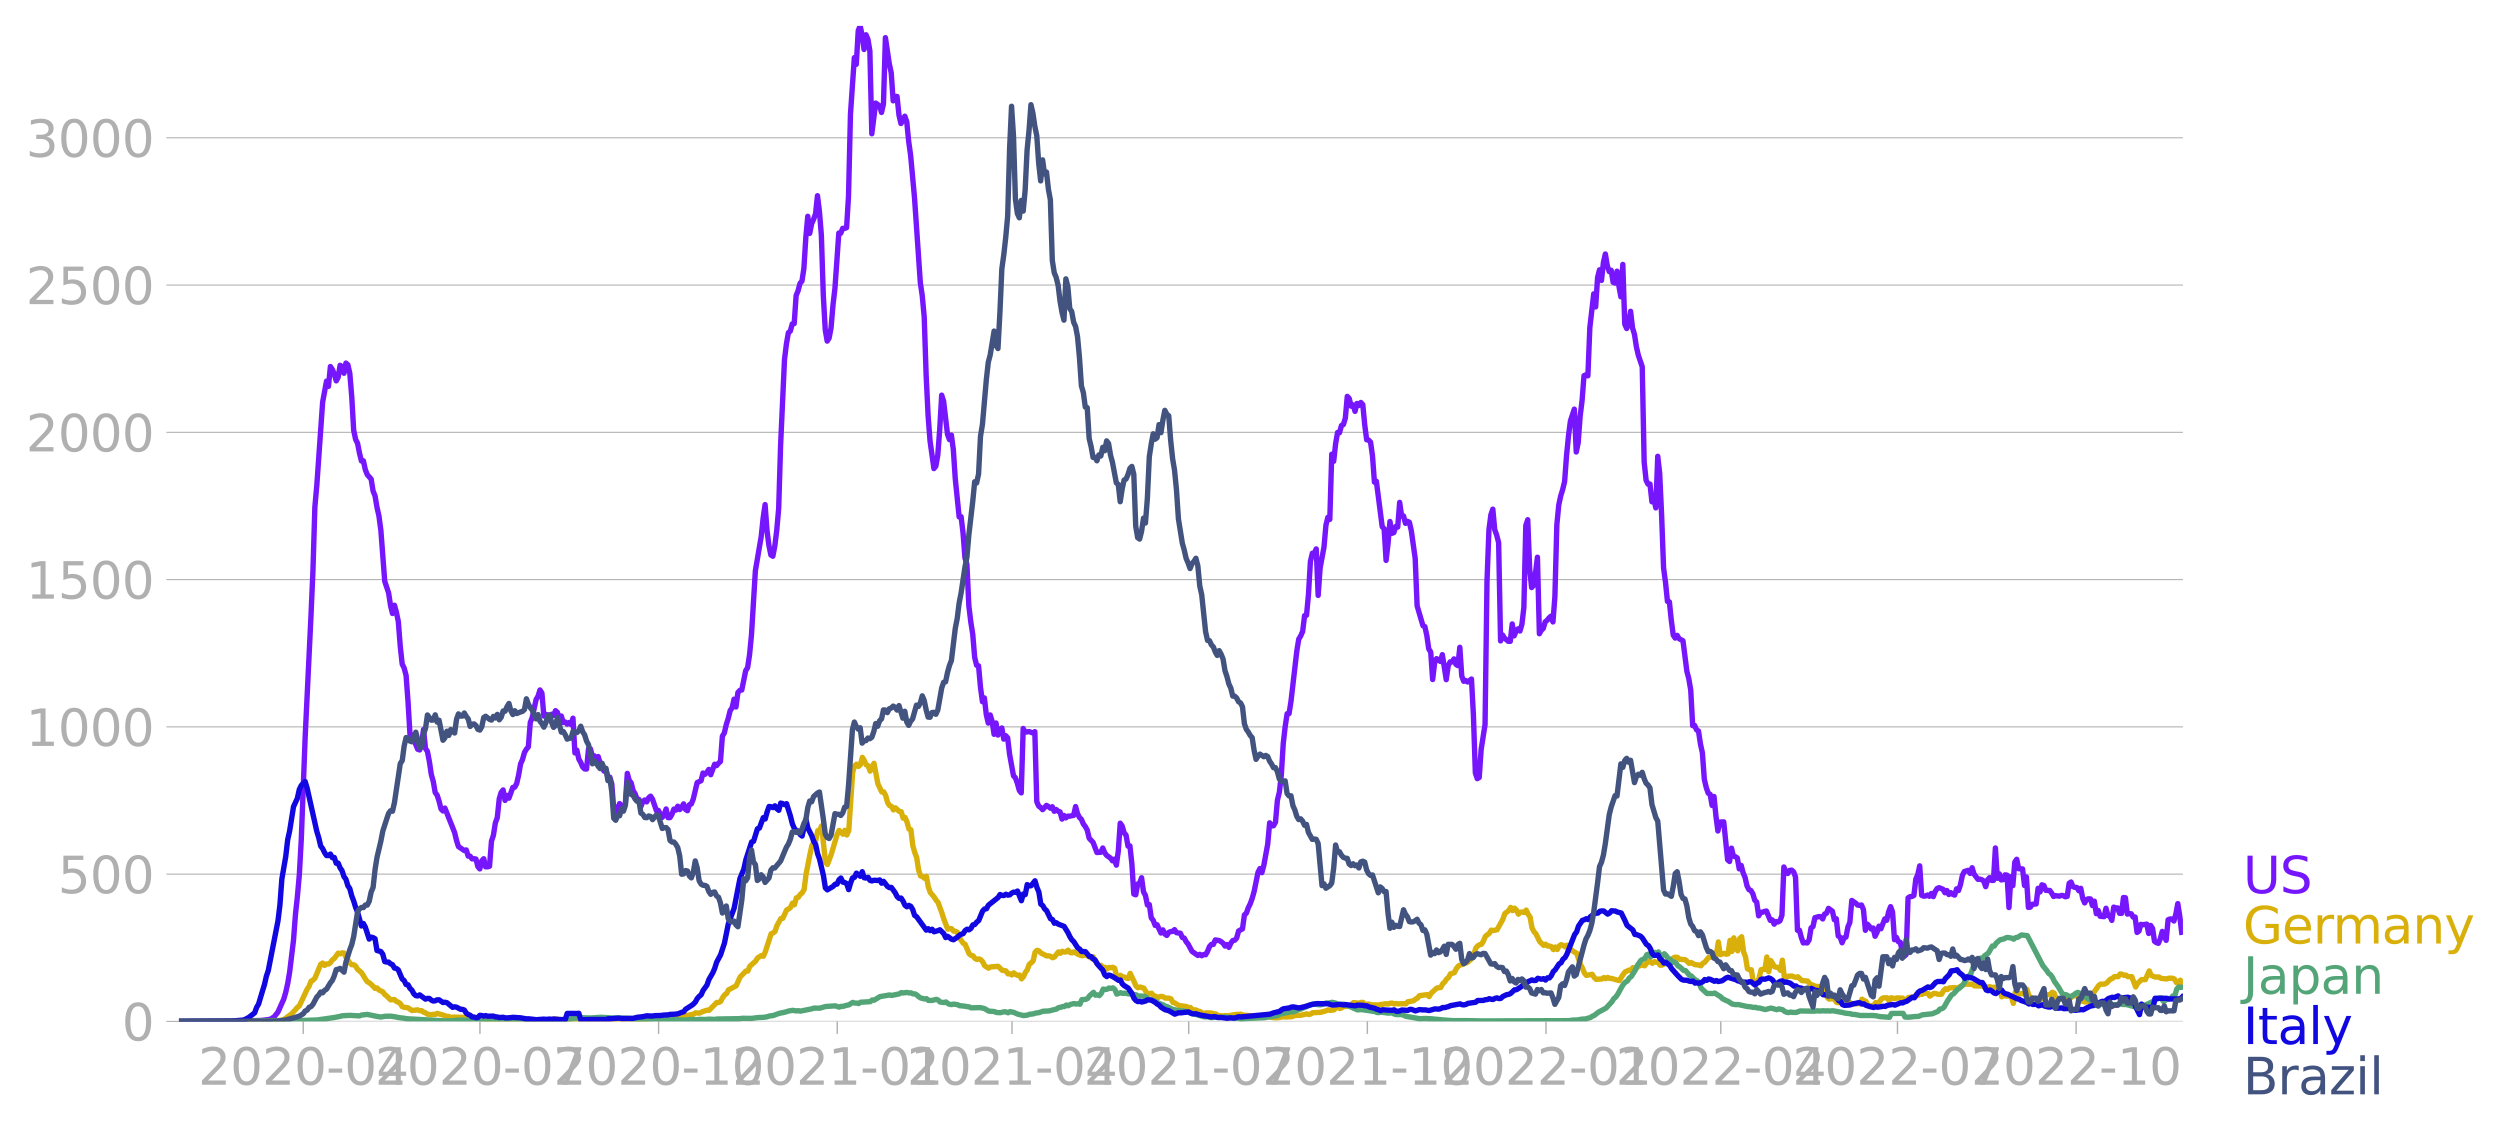 <svg xmlns="http://www.w3.org/2000/svg" xmlns:xlink="http://www.w3.org/1999/xlink" width="928.157" height="419.77" viewBox="0 0 696.117 314.827"><defs><style>*{stroke-linejoin:round;stroke-linecap:butt}</style></defs><g id="figure_1"><path id="patch_1" d="M0 314.827h696.117V0H0v314.827z" style="fill:none"/><g id="axes_1"><path id="patch_2" d="M49.83 284.4h558V7.2h-558v277.2z" style="fill:none"/><g id="matplotlib.axis_1"><g id="xtick_1"><g id="line2d_1"><defs><path id="m3845b9164f" d="M0 0v3.5" style="stroke:#b0b0b0;stroke-width:.4"/></defs><use xlink:href="#m3845b9164f" x="84.435" y="284.4" style="fill:#b0b0b0;stroke:#b0b0b0;stroke-width:.4"/></g><g id="text_1" style="fill:#b0b0b0" transform="matrix(.14 0 0 -.14 55.187 302.038)"><defs><path id="DejaVuSans-32" d="M1228 531h2203V0H469v531q359 372 979 998 621 627 780 809 303 340 423 576 121 236 121 464 0 372-261 606-261 235-680 235-297 0-627-103-329-103-704-313v638q381 153 712 231 332 78 607 78 725 0 1156-363 431-362 431-968 0-288-108-546-107-257-392-607-78-91-497-524-418-433-1181-1211z" transform="scale(.016)"/><path id="DejaVuSans-30" d="M2034 4250q-487 0-733-480-245-479-245-1442 0-959 245-1439 246-480 733-480 491 0 736 480 246 480 246 1439 0 963-246 1442-245 480-736 480zm0 500q785 0 1199-621 414-620 414-1801 0-1178-414-1799Q2819-91 2034-91q-784 0-1198 620-414 621-414 1799 0 1181 414 1801 414 621 1198 621z" transform="scale(.016)"/><path id="DejaVuSans-2d" d="M313 2009h1684v-512H313v512z" transform="scale(.016)"/><path id="DejaVuSans-34" d="M2419 4116 825 1625h1594v2491zm-166 550h794V1625h666v-525h-666V0h-628v1100H313v609l1940 2957z" transform="scale(.016)"/></defs><use xlink:href="#DejaVuSans-32"/><use xlink:href="#DejaVuSans-30" x="63.623"/><use xlink:href="#DejaVuSans-32" x="127.246"/><use xlink:href="#DejaVuSans-30" x="190.869"/><use xlink:href="#DejaVuSans-2d" x="254.492"/><use xlink:href="#DejaVuSans-30" x="290.576"/><use xlink:href="#DejaVuSans-34" x="354.199"/></g></g><g id="xtick_2"><use xlink:href="#m3845b9164f" id="line2d_2" x="133.638" y="284.4" style="fill:#b0b0b0;stroke:#b0b0b0;stroke-width:.4"/><g id="text_2" style="fill:#b0b0b0" transform="matrix(.14 0 0 -.14 104.39 302.038)"><defs><path id="DejaVuSans-37" d="M525 4666h3000v-269L1831 0h-659l1594 4134H525v532z" transform="scale(.016)"/></defs><use xlink:href="#DejaVuSans-32"/><use xlink:href="#DejaVuSans-30" x="63.623"/><use xlink:href="#DejaVuSans-32" x="127.246"/><use xlink:href="#DejaVuSans-30" x="190.869"/><use xlink:href="#DejaVuSans-2d" x="254.492"/><use xlink:href="#DejaVuSans-30" x="290.576"/><use xlink:href="#DejaVuSans-37" x="354.199"/></g></g><g id="xtick_3"><use xlink:href="#m3845b9164f" id="line2d_3" x="183.382" y="284.4" style="fill:#b0b0b0;stroke:#b0b0b0;stroke-width:.4"/><g id="text_3" style="fill:#b0b0b0" transform="matrix(.14 0 0 -.14 154.134 302.038)"><defs><path id="DejaVuSans-31" d="M794 531h1031v3560L703 3866v575l1116 225h631V531h1031V0H794v531z" transform="scale(.016)"/></defs><use xlink:href="#DejaVuSans-32"/><use xlink:href="#DejaVuSans-30" x="63.623"/><use xlink:href="#DejaVuSans-32" x="127.246"/><use xlink:href="#DejaVuSans-30" x="190.869"/><use xlink:href="#DejaVuSans-2d" x="254.492"/><use xlink:href="#DejaVuSans-31" x="290.576"/><use xlink:href="#DejaVuSans-30" x="354.199"/></g></g><g id="xtick_4"><use xlink:href="#m3845b9164f" id="line2d_4" x="233.127" y="284.4" style="fill:#b0b0b0;stroke:#b0b0b0;stroke-width:.4"/><g id="text_4" style="fill:#b0b0b0" transform="matrix(.14 0 0 -.14 203.879 302.038)"><use xlink:href="#DejaVuSans-32"/><use xlink:href="#DejaVuSans-30" x="63.623"/><use xlink:href="#DejaVuSans-32" x="127.246"/><use xlink:href="#DejaVuSans-31" x="190.869"/><use xlink:href="#DejaVuSans-2d" x="254.492"/><use xlink:href="#DejaVuSans-30" x="290.576"/><use xlink:href="#DejaVuSans-31" x="354.199"/></g></g><g id="xtick_5"><use xlink:href="#m3845b9164f" id="line2d_5" x="281.789" y="284.4" style="fill:#b0b0b0;stroke:#b0b0b0;stroke-width:.4"/><g id="text_5" style="fill:#b0b0b0" transform="matrix(.14 0 0 -.14 252.541 302.038)"><use xlink:href="#DejaVuSans-32"/><use xlink:href="#DejaVuSans-30" x="63.623"/><use xlink:href="#DejaVuSans-32" x="127.246"/><use xlink:href="#DejaVuSans-31" x="190.869"/><use xlink:href="#DejaVuSans-2d" x="254.492"/><use xlink:href="#DejaVuSans-30" x="290.576"/><use xlink:href="#DejaVuSans-34" x="354.199"/></g></g><g id="xtick_6"><use xlink:href="#m3845b9164f" id="line2d_6" x="330.993" y="284.4" style="fill:#b0b0b0;stroke:#b0b0b0;stroke-width:.4"/><g id="text_6" style="fill:#b0b0b0" transform="matrix(.14 0 0 -.14 301.745 302.038)"><use xlink:href="#DejaVuSans-32"/><use xlink:href="#DejaVuSans-30" x="63.623"/><use xlink:href="#DejaVuSans-32" x="127.246"/><use xlink:href="#DejaVuSans-31" x="190.869"/><use xlink:href="#DejaVuSans-2d" x="254.492"/><use xlink:href="#DejaVuSans-30" x="290.576"/><use xlink:href="#DejaVuSans-37" x="354.199"/></g></g><g id="xtick_7"><use xlink:href="#m3845b9164f" id="line2d_7" x="380.737" y="284.4" style="fill:#b0b0b0;stroke:#b0b0b0;stroke-width:.4"/><g id="text_7" style="fill:#b0b0b0" transform="matrix(.14 0 0 -.14 351.489 302.038)"><use xlink:href="#DejaVuSans-32"/><use xlink:href="#DejaVuSans-30" x="63.623"/><use xlink:href="#DejaVuSans-32" x="127.246"/><use xlink:href="#DejaVuSans-31" x="190.869"/><use xlink:href="#DejaVuSans-2d" x="254.492"/><use xlink:href="#DejaVuSans-31" x="290.576"/><use xlink:href="#DejaVuSans-30" x="354.199"/></g></g><g id="xtick_8"><use xlink:href="#m3845b9164f" id="line2d_8" x="430.481" y="284.4" style="fill:#b0b0b0;stroke:#b0b0b0;stroke-width:.4"/><g id="text_8" style="fill:#b0b0b0" transform="matrix(.14 0 0 -.14 401.233 302.038)"><use xlink:href="#DejaVuSans-32"/><use xlink:href="#DejaVuSans-30" x="63.623"/><use xlink:href="#DejaVuSans-32" x="127.246"/><use xlink:href="#DejaVuSans-32" x="190.869"/><use xlink:href="#DejaVuSans-2d" x="254.492"/><use xlink:href="#DejaVuSans-30" x="290.576"/><use xlink:href="#DejaVuSans-31" x="354.199"/></g></g><g id="xtick_9"><use xlink:href="#m3845b9164f" id="line2d_9" x="479.144" y="284.4" style="fill:#b0b0b0;stroke:#b0b0b0;stroke-width:.4"/><g id="text_9" style="fill:#b0b0b0" transform="matrix(.14 0 0 -.14 449.896 302.038)"><use xlink:href="#DejaVuSans-32"/><use xlink:href="#DejaVuSans-30" x="63.623"/><use xlink:href="#DejaVuSans-32" x="127.246"/><use xlink:href="#DejaVuSans-32" x="190.869"/><use xlink:href="#DejaVuSans-2d" x="254.492"/><use xlink:href="#DejaVuSans-30" x="290.576"/><use xlink:href="#DejaVuSans-34" x="354.199"/></g></g><g id="xtick_10"><use xlink:href="#m3845b9164f" id="line2d_10" x="528.347" y="284.4" style="fill:#b0b0b0;stroke:#b0b0b0;stroke-width:.4"/><g id="text_10" style="fill:#b0b0b0" transform="matrix(.14 0 0 -.14 499.1 302.038)"><use xlink:href="#DejaVuSans-32"/><use xlink:href="#DejaVuSans-30" x="63.623"/><use xlink:href="#DejaVuSans-32" x="127.246"/><use xlink:href="#DejaVuSans-32" x="190.869"/><use xlink:href="#DejaVuSans-2d" x="254.492"/><use xlink:href="#DejaVuSans-30" x="290.576"/><use xlink:href="#DejaVuSans-37" x="354.199"/></g></g><g id="xtick_11"><use xlink:href="#m3845b9164f" id="line2d_11" x="578.092" y="284.4" style="fill:#b0b0b0;stroke:#b0b0b0;stroke-width:.4"/><g id="text_11" style="fill:#b0b0b0" transform="matrix(.14 0 0 -.14 548.844 302.038)"><use xlink:href="#DejaVuSans-32"/><use xlink:href="#DejaVuSans-30" x="63.623"/><use xlink:href="#DejaVuSans-32" x="127.246"/><use xlink:href="#DejaVuSans-32" x="190.869"/><use xlink:href="#DejaVuSans-2d" x="254.492"/><use xlink:href="#DejaVuSans-31" x="290.576"/><use xlink:href="#DejaVuSans-30" x="354.199"/></g></g></g><g id="matplotlib.axis_2"><g id="ytick_1"><path id="line2d_12" d="M49.83 284.4h558" clip-path="url(#p034d3ad00d)" style="fill:none;stroke:#b0b0b0;stroke-width:.3;stroke-linecap:square"/><g id="line2d_13"><defs><path id="mf534b26b91" d="M0 0h-3.5" style="stroke:#b0b0b0;stroke-width:.3"/></defs><use xlink:href="#mf534b26b91" x="49.83" y="284.4" style="fill:#b0b0b0;stroke:#b0b0b0;stroke-width:.3"/></g><use xlink:href="#DejaVuSans-30" id="text_12" style="fill:#b0b0b0" transform="matrix(.14 0 0 -.14 33.922 289.719)"/></g><g id="ytick_2"><path id="line2d_14" d="M49.83 243.394h558" clip-path="url(#p034d3ad00d)" style="fill:none;stroke:#b0b0b0;stroke-width:.3;stroke-linecap:square"/><use xlink:href="#mf534b26b91" id="line2d_15" x="49.83" y="243.394" style="fill:#b0b0b0;stroke:#b0b0b0;stroke-width:.3"/><g id="text_13" style="fill:#b0b0b0" transform="matrix(.14 0 0 -.14 16.108 248.713)"><defs><path id="DejaVuSans-35" d="M691 4666h2478v-532H1269V2991q137 47 274 70 138 23 276 23 781 0 1237-428 457-428 457-1159 0-753-469-1171Q2575-91 1722-91q-294 0-599 50Q819 9 494 109v635q281-153 581-228t634-75q541 0 856 284 316 284 316 772 0 487-316 771-315 285-856 285-253 0-505-56-251-56-513-175v2344z" transform="scale(.016)"/></defs><use xlink:href="#DejaVuSans-35"/><use xlink:href="#DejaVuSans-30" x="63.623"/><use xlink:href="#DejaVuSans-30" x="127.246"/></g></g><g id="ytick_3"><path id="line2d_16" d="M49.83 202.388h558" clip-path="url(#p034d3ad00d)" style="fill:none;stroke:#b0b0b0;stroke-width:.3;stroke-linecap:square"/><use xlink:href="#mf534b26b91" id="line2d_17" x="49.83" y="202.388" style="fill:#b0b0b0;stroke:#b0b0b0;stroke-width:.3"/><g id="text_14" style="fill:#b0b0b0" transform="matrix(.14 0 0 -.14 7.2 207.707)"><use xlink:href="#DejaVuSans-31"/><use xlink:href="#DejaVuSans-30" x="63.623"/><use xlink:href="#DejaVuSans-30" x="127.246"/><use xlink:href="#DejaVuSans-30" x="190.869"/></g></g><g id="ytick_4"><path id="line2d_18" d="M49.83 161.382h558" clip-path="url(#p034d3ad00d)" style="fill:none;stroke:#b0b0b0;stroke-width:.3;stroke-linecap:square"/><use xlink:href="#mf534b26b91" id="line2d_19" x="49.83" y="161.382" style="fill:#b0b0b0;stroke:#b0b0b0;stroke-width:.3"/><g id="text_15" style="fill:#b0b0b0" transform="matrix(.14 0 0 -.14 7.2 166.701)"><use xlink:href="#DejaVuSans-31"/><use xlink:href="#DejaVuSans-35" x="63.623"/><use xlink:href="#DejaVuSans-30" x="127.246"/><use xlink:href="#DejaVuSans-30" x="190.869"/></g></g><g id="ytick_5"><path id="line2d_20" d="M49.83 120.376h558" clip-path="url(#p034d3ad00d)" style="fill:none;stroke:#b0b0b0;stroke-width:.3;stroke-linecap:square"/><use xlink:href="#mf534b26b91" id="line2d_21" x="49.83" y="120.376" style="fill:#b0b0b0;stroke:#b0b0b0;stroke-width:.3"/><g id="text_16" style="fill:#b0b0b0" transform="matrix(.14 0 0 -.14 7.2 125.695)"><use xlink:href="#DejaVuSans-32"/><use xlink:href="#DejaVuSans-30" x="63.623"/><use xlink:href="#DejaVuSans-30" x="127.246"/><use xlink:href="#DejaVuSans-30" x="190.869"/></g></g><g id="ytick_6"><path id="line2d_22" d="M49.83 79.37h558" clip-path="url(#p034d3ad00d)" style="fill:none;stroke:#b0b0b0;stroke-width:.3;stroke-linecap:square"/><use xlink:href="#mf534b26b91" id="line2d_23" x="49.83" y="79.37" style="fill:#b0b0b0;stroke:#b0b0b0;stroke-width:.3"/><g id="text_17" style="fill:#b0b0b0" transform="matrix(.14 0 0 -.14 7.2 84.69)"><use xlink:href="#DejaVuSans-32"/><use xlink:href="#DejaVuSans-35" x="63.623"/><use xlink:href="#DejaVuSans-30" x="127.246"/><use xlink:href="#DejaVuSans-30" x="190.869"/></g></g><g id="ytick_7"><path id="line2d_24" d="M49.83 38.364h558" clip-path="url(#p034d3ad00d)" style="fill:none;stroke:#b0b0b0;stroke-width:.3;stroke-linecap:square"/><use xlink:href="#mf534b26b91" id="line2d_25" x="49.83" y="38.364" style="fill:#b0b0b0;stroke:#b0b0b0;stroke-width:.3"/><g id="text_18" style="fill:#b0b0b0" transform="matrix(.14 0 0 -.14 7.2 43.683)"><defs><path id="DejaVuSans-33" d="M2597 2516q453-97 707-404 255-306 255-756 0-690-475-1069Q2609-91 1734-91q-293 0-604 58T488 141v609q262-153 574-231 313-78 654-78 593 0 904 234t311 681q0 413-289 645-289 233-804 233h-544v519h569q465 0 712 186t247 536q0 359-255 551-254 193-729 193-260 0-557-57-297-56-653-174v562q360 100 674 150t592 50q719 0 1137-327 419-326 419-882 0-388-222-655t-631-370z" transform="scale(.016)"/></defs><use xlink:href="#DejaVuSans-33"/><use xlink:href="#DejaVuSans-30" x="63.623"/><use xlink:href="#DejaVuSans-30" x="127.246"/><use xlink:href="#DejaVuSans-30" x="190.869"/></g></g></g><path id="line2d_26" d="m49.83 284.4 18.924-.082 2.704-.152 1.081-.012 1.082-.117 1.622-.211 1.081-.668 1.082-1.37 1.622-3.633.54-1.874.541-2.414.54-3.198 1.082-8.916.54-7.147.542-5.002.54-6.093.541-9.794 1.081-28.54 1.622-33.754.541-12.372.54-17.89.542-6.034 1.622-23.163 1.081-5.834.54 1.464.541-5.53.541.809.54 1.288.542 1.887.54-.984.54-3.34.542.34.54 1.863.541-2.823.54.468.541 2.39.541 6.467.54 9.362.541 2.577.541 1.066.54 2.765.542 2.156.54-.047.541 2.484.54 1.37 1.082 1.242.54 3.351.541 1.3.541 3.187.54 2.367.542 4.03 1.081 14.212 1.081 3.257.541 3.538.54 2.18.541-2.297.541 1.921.54 2.637.542 6.877.54 4.967.54 1.067.542 2.062.54 7.287.541 9.08.54.21 1.623 3.996.54.187.541-1.956.54-3.726.542 5.296.54.796.541 2.8.54 3.632.541 1.91.541 3.105.54.726.541 1.664.541 2.19.54.551.542-.796 2.703 6.795.54 2.25.541 1.675 1.623 1.101.54-.164.541 1.71.54.024.541.75.541-.047.54.094.541 2.12.541.621.54-2.237.542-.586.54 2.25h.54l.542-.165.54-6.97.541-1.641.54-3.445.541-1.476.541-5.225.54-1.804.542-.68.54 2.917.54-1.394.542.762 1.081-2.988.54-.07.541-1.031.541-2.355.54-3.081.541-1.23.541-1.957.54-.914.542-.656.54-6.795.541-1.36 1.081-5.037.541-.914.54-1.734.541.867.541 6.397.54-.457.542.14.54 1.266.541-1.453.54.316.541-1.312.541.469.54 2.038.541-1.019.541 1.804.54-.14.542.597.54-.445.54.55.542-1.757.54 9.654.541-.773.54 2.449.541.972.541 1.277.54.527.542.047.54-5.541.54-.082.542 2.026.54-.082.541.774.54-.574.541 1.827 1.082 2.215.54-.34.541 1.98.54.047.542 1.863.54 6.959.541-.539.54 1.324.541-2.238 1.082 1.148.54-1.148.541-8.412.54 1.957.542.69.54 2.157.541.831.54 1.512.541.105.541 1.992.54-1.383.541-.445.541.516.54-1.125.542-.457.54.844 1.082 3.198.54-.094 1.082 1.957.54-.762.541-1.581.54 2.413.542-.011.54-.903.54-1.464.542.293.54-1.102.541.938.54-.61.541-.972.541 1.558.54.34.541-1.664.541-.222.54-1.36 1.082-4.58 1.082-.516.54-2.144.541.352.54-.54.541-.82.541 1.477 1.082-2.917.54.386.541-.668.54-.48.541-7.065.541-.89.54-2.296.541-1.734.541-2.191.54-.773.542-2.402.54 2.167.54-4.03.542-.598.54-.105 1.082-5.366.54-.867.541-3.585.54-5.589 1.082-17.808 1.622-9.501.541-5.167.54-3.738.541 7.276.541 4.17.54 2.602.541.328.541-2.789.54-4.381.542-6.08.54-17.75 1.082-23.784.54-4.358.541-3.093.54-.457.541-1.992.541-.082.54-7.838.542-1.312.54-2.062.541-.633.54-3.526.541-8.623.541-5.893.54 4.756.541-2.706.541-1.207.54-1.535.542-5.038.54 4.359.54 6.56.542 16.766.54 9.654.541 3.14.54-.843.541-2.847.541-6.386.54-4.592 1.082-15.419.54.059.542-1.37.54.023.541-.211.54-8.775.541-22.823 1.082-15.746.54 1.862.541-9.384.54-1.324.542 2.624.54 3.949.541-4.09.54 1.254.541 3.234.541 23.08 1.081-8.552 1.082.785.54 1.827.541-2.354.541-18.465 1.081 7.276.541 2.507.54 7.803.541-1.23.541.011.54 5.19.542 2.344.54-.89.54-1.149.542 1.523.54 5.495.541 3.878 1.081 11.798 1.623 23.701.54 3.644.54 5.893.542 16.262.54 11.177.541 7.041 1.081 7.71.541-.692.54-3.081.541-7.194.541-9.478.54 1.699 1.082 9.22.541 1.453.54-1.253.541 4.042.541 8.13 1.081 10.615.541-.07.54 4.499.542 7.006.54 1.78.541 11.553.54 4.475.541 3.41.541 6.467.54 2.19.541.153.541 5.975.54 4.007.542-1.043.54 4.687.54 2.308.542-2.25.54 1.781.541 3.597.54-3.14.541 3.35.541-1.557.54-.41.542 3.104.54-.96.54.62.542 4.581 1.081 5.964.54.574.541 1.511.541 1.992.54.691.541-17.937.541 1.031 1.082-.176 1.081.399.54-.375.541 19.507.541 1.23.54.387.541.597 1.082-1.183.54.316.541.457.541-.398.54 1.253.541-.48.541.48.54.176.541 2.004.541-1.008.54.668.542-.48.54.011 1.082-.222.54-2.45.541 1.993.54 1.03.541.54.541 1.288.54.703.542.984.54 2.285 1.082 1.137 1.081 2.835 1.081-.07.541-1.184.54 1.312.541.738 1.082.762.54.75.541-.457.541 1.664.54-3.878.541-7.803.541.785.54 1.874.541.668.541 3.046.54-.047.542 4.98.54 8.423.541.211.54-2.999.541-.246.541-1.511.54 3.925.541.995.541 2.672.54-.106.542 3.702.54.668.54 1.418.542-.176 1.081 2.296.54-.867.541 1.149.541.386.54-.832.542-.246.54-.035.54-.492.542.844 1.081.152.54 1.183.541.176.541 1.008.54.68 1.082 2.014 1.622 1.125.541-.316.54.386.541-.328.541.059.54-.95.541-1.335.541-.597h.54l.542-1.242 1.081.176.54.304.541.434.541.785.54-.422.541.797.541-1.16.54-.75.542-.082.54-.61.54-1.968 1.082-.585.541-3.902.54-.468.541-1.535.541-1.09.54-1.5.542-1.91 1.08-5.342.542-1.054.54 1.148.541-2.039 1.081-5.916.541-5.928.54.867.541-.047.541-.961.54-6.14.542-2.249.54-4.674.541-8.846.54-4.721.541-3.597.541-.035.54-3.457 1.623-14 .54-3.292.541-.88.541-1.241.54-4.417.541-.105.541-5.753.54-9.197.541-2.308.541-.012.54-1.195.542 12.946.54-7.638 1.082-5.811.54-6.105.541-2.179.54.563.541-18.148.541 1.968.54-4.92.542-3.106.54.082.54-2.003.542-.281.54-1.758.541-6.08.54.562.541 2.168.541-.352.54 1.793.541-2.203.541.563.54-.832.542.597.54 5.647.541 4.136.54.082.541.574.541 3.831.54 7.311.541-.234 1.623 12.63.54.574.541 8.81.54-4.628.541-6.198.541 3.304.54-.222.541-1.687.541.164.54-6.878.542 3.785h.54l.54 2.05.542-.562.54.257.541 2.344 1.081 7.72.541 13.216 1.622 5.53.54.258.542 2.507.54 3.714.541.843.54 7.663.541-4.57.541-1.241.54.316.541.469.541-1.898 1.082 6.959.54-3.855.541-1.09.54.012.541-.843.541 1.523.54.34.541-5.097.541 8.002.54 1.453.542-.21.54.41 1.082-.82.54 9.97.541 16.167.54 1.606.541-.34.541-7.827 1.082-6.9.54-39.846.54-14.317.542-4.23.54-1.581.541 5.729.54 1.5.541 2.108.541 27.345.54-1.663.542.878 1.08.903h.542l.54-4.84.541 3.317.54-1.301.541-.644.541.585.54-1.85.541-4.652.541-22.858.54-1.617.542 13.767.54 5.12.541-.586.54-3.445.541-4.417.541 21.312.54-.973.541-.492.541-1.863.54-.421.542-.68.54-.469.541 1.606.54-7.089.541-19.999.541-5.506.54-2.496.541-1.757.541-2.238.54-7.24.542-5.448.54-4.195 1.082-3.28.54 11.927.541-2.543.54-7.392.541-4.347.541-6.96.54-.257.542.293.54-13.403 1.082-9.42.54 3.632.541-8.213.54-2.109.541 2.953.541-5.003.54-2.355.541 3.269.541 1.628.54-.363.542 3.34.54.222.541-3.304.54 4.17.541 2.953.541-9.01.54 16.637.541 1.207.541-1.359.54-3.433.542 4.616.54 1.793.541 3.503.54 2.331 1.082 3.187.54 26.549.541 5.084.541 1.066.54-.035.542 4.944.54-.89.54 2.59.542-14.365.54 4.745.541 11.716.54 14.61.541 4.019.541 5.307.54.129.542 5.202.54 4.089.54.796.542-.75.54.914 1.082.598 1.081 8.47.54 2.05.541 3.223.541 9.888.54-.07.542 1.23.54.328.541 3.597.54 2.448.541 7.393.541 2.297.54 1.57.541.316.541 3.105.54-2.496.542 5.518.54 4.077.541-2.46 1.081-.07 1.082 10.556.54.48.541-3.714.54 2.226.542.153.54.351.54 3.035.542-.961.54 2.074.541 1.277.54 2.343.541 1.066.541.223.54.913.542 1.805.54.527.54 3.808.542-.985h.54l.541-.246.54-.105 1.082 2.6.54-.128.541 1.183.541-.714.54.105.542-.34.54-1.511.541-13.45.54 1.312.541.492.541-.855.54-.082.541.469.541 1.43.54 14.855.542-.024.54 2.04.541 1.499.54-.082.541.093.541-.82.54-3.362.541-.387.541-2.472 1.082-.304.54.023.54.633.542-1.36.54-.245.541-1.336 1.081.785.541 2.378.54-.281.542 4.804.54.34.54 1.546.542-1.37.54-.2.541-2.835.54-1.266.541-6.104 1.082.738.54.551.541.059.54-.082.542 1.3.54 5.74.541-1.71.54.563.541.796.541-.292.54 2.296.541-1.078.541-1.722.54.726 1.082-2.753.541.387.54-2.39.541-1.406.541 1.5.54 7.697.541-.657.541 1.219.54.164.542 2.577.54 1.336.54-.48.542-15.805.54-.34.541-.047.54-.28.541-4.582.541-1.218.54-2.437.542 8.19.54.245.54-.047.542-.27.54.34.541-.773.54.867.541-1.44.541-.832.54-.211 1.082.445.54.96.542-.62.54 1.113.541-.516.54.469.541.21.541-1.733.54.468.541-1.652.541-2.565.54-1.078 1.082-.328.541.855.54-1.582.541 1.758 1.082 1.464.54-.058.541.175.54.364.542 1.57.54-1.91.54-.61.542.774.54.011.541-9.044.54 8.447.541-1.242.541 1.687.54-.082.542-1.324.54.082.54 9.022.542-8.588.54 2.495.541-6.572.54-.774.541 2.625 1.082.07.54 4.604.541-2.366.54 8.47.542-.082.54-.785 1.082-.093.54-4.359.541 1.02.54-1.992.541.2.541 1.346 1.082.024.54.738.541.937.54-.234 1.082.152.54-.21.541.046.541.328.54-.105.542-3.644.54-.351.54 1.288.542.2.54.035.541.902.54-.668.541 2.788.541 1.266.54-.973.542-.175.54.047.54 1.839.542-1.219.54 3.48.541-.879.54 1.605 1.082.106.54-2.332.541 2.027.541.14.54 1.196.542-3.69.54.222h.541l.54 1.5.541.023.541-4.417.54.059.541 4.546.541-.13.54.06.542.925.54-.024.541 4.288.54-.398.541-1.851.541.105 1.081-.164.541 2.601.54-2.237.542.82.54 3.596.54.387.542.164.54-1.277.541-2.027 1.081 2.484.541-5.73.54-.222.542.012.54.55.54-1.932.542-2.906.54 3.468.541 4.522h0" clip-path="url(#p034d3ad00d)" style="fill:none;stroke:#7516fd;stroke-width:1.5;stroke-linecap:square"/><path id="line2d_27" d="m49.83 284.4 24.872-.094 1.081-.023 1.623-.059 1.622-.328 2.162-1.581 1.082-1.172.54-.656.541-.41 2.163-4.628.54-.808.541-1.406.541-.305.54-.527 1.623-3.89.54-.351.541.644.541-.398.54.035.541-.363.541-.809.54-.386 1.082-1.477.54.188.542-.281.54.047.541 1.171 1.081 1.582.541.515h.54l.541.363.541.926 1.082.89 1.081 1.77.54.785.541.28.541.434 1.081 1.125.541-.105.54.562 1.082.515.541.75.54.399 1.082 1.077 1.081-.07.541.516.54.21.542.375.54.867.54.176 1.082.152 1.082.739 1.622-.164.54.234.541-.012.54.398.542.211.54.375 1.082.153.54-.13.541.06.54-.305 1.623.457 1.081.363.541.023.54.328.541-.14 3.245.07 1.081.281.54-.058 1.082.011 1.622.047 3.785.234h1.081l2.163.082 1.082.165 3.784.082 1.623-.13 3.784.13 1.623-.2 1.622-.082.54-.093 2.163.222.54-.07 1.082.082 6.489.082.54.07 2.704-.164 5.407.14 5.407-.198 1.081-.282 2.704-.164 1.081.164.54-.117h1.623l2.163-.023 1.081-.117.54-.012 1.082-.516 1.622-.351.54-.07.542-.399 1.081.082 1.081-.48 1.082-.363.54.058 2.163-2.19h.541l.54-.293.541-1.043.541-.773.54-.34.541-1.043 2.163-1.148 1.082-2.425 1.622-1.687.54.011.541-1.323 1.622-1.43.54-.89 1.082-.692.541.211.54-1.23 1.623-5.026.54-.234.541-.41.54-1.629 1.082-1.956.541-.07 1.081-2.356.541-.257.54-.41.541-1.207.541.457.54-1.945.542-.152.54-.774.541-.48.54-.902.541-4.241 1.082-5.542.54-2.413.541-1.031.54-.446.542-2.706.54-.117.54-1.219 1.082 10.111.541.621 1.081-2.847 1.623-5.506.54-1.125 1.082 1.054.54-1.078.541 1.29.54-1.243 1.082-16.191.54-1.793.541-.48.541.62.54-.48.542-2.038.54.879.541 1.206.54.235.541 1.511 1.082-2.18 1.081 5.683 1.082 2.308.54-.035.541 1.008.54 1.944.541.844.541.234.54.996.541-.586 1.082.985.54.082.541 1.816.54-.188.542 1.23.54 1.969.541.199.54 4.452.541 1.898.541 1.406.54 3.503.542 1.617.54.152.54.492.542-.55.54 2.963.541 1.547 1.081 1.277.541.855.54.633 1.082 2.94.54 1.746 1.082 2.754.541-.141.54.023.541.668.541.047.54.305.541 1.523 1.082 1.523.54.304 1.082 2.59.54.445.541.14.541.715.54.305.541-.153.541.2.54.597.542 1.101 1.08.68.542-.34 2.162-.175 1.082 1.09 1.081.187.54.82.542-.012.54.316.541-.574.54.434.541.257.541-.082.54 1.055.541-.574.541-1.23.54-.75.542-1.476.54-.422.541-.574.54-2.39.541-.516.541.152.54.575 1.623.831.54-.035.541.13.541.397.54-.21 1.082-1.406.54.375.541-.551.541.223.54-.06.542-.48.54.633.54.117.542-.28 1.081.655 1.081.422.541-.07.54-.2 1.623.926.54-.328.541 1.101 1.082 1.371.54-.117.541.726.54-.187.541.48.541-.421.54.082.542-.13.54.247.541 2.202.54.164.541-.375.541.399.54.082.541.304.541.082.54-1.405 1.082 2.272.541 1.242.54.48.541-.21 1.082.316 1.081 1.687 1.082-.27.54.657.54.14.542.551.54-.351.541-.13.54.13.541.351 1.082.023.54.188.541 1.008.54.14 1.082.703 2.163.293.54.351.541-.082.541.61 1.082.093.54.305.541.094.54.375.541.234.541-.223 1.622.059.54.234.542-.011.54.363.541.152 1.081.047.541-.094.54.106 2.164-.387 1.622-.094.54.246 2.163.188.54.222 1.623-.035 2.163-.082 2.162.445 1.082-.011 1.622-.258.54.07 1.082-.07h.54l1.082-.363 1.622-.059 1.622-.386.541.187.54-.14.541-.364 2.163-.094 1.622-.456.541-.246.54.152 1.082-.152.54-.563.542-.21.54.41.54-.212.542-.351.54-.012.541-.152.54.14 1.082-1.077 1.081.129.541.035.54-.235.542.047.54.563 1.082-.141.54.223 2.163.046.54-.152.542.012.54-.176 1.082.024.54-.188.541-.047.54.246.541-.117.541.082 1.622-.035.54.059.542-.598 1.622-.281.54-.469.541-.258.54-.69 2.164-.294.54.551.541-.937 1.622-1.453 1.081-.164.541-1.031.54-.492.542-.82.54-.434.541-1.007 1.081-.328.541-1.125.54-.68.541-.34.541-.117 1.622-.69 1.082-.997.54-1.019.541-1.828.54-.644.541-.34.541-.129.54-.925.542-1.3 1.08-.82.542-.88.54.118 1.082-.223 1.622-2.952.54-1.547 1.082-.855.54-.867.541.867.541-.668.54.55.541 1.125.541-.562.54-.035.541.129.541-.668.54 1.136.542.785.54 3.011.541 1.078.54.586 1.082 2.18 1.081 1.042.541-.316.54.492.542.011.54.188.541.797.54-.703.541.69.541-.983.54-.364.541.188.541.398.54-.445.542 1.488.54-.258 1.082.738.54.258 1.082 3.21.54.961.541 1.36.54.655 1.623-.304.54.855.541.539 1.622-.094.541-.387.54.305.541-.351.541.28h.54l1.082.329 1.082.27 1.081-1.758.54-.656 1.082-.504.54.082.542-.773.54.293.541-.27.54-.445 1.082-.316.54.234 1.082-1.347.54.21.542.446.54-.469.54.187.542-.023.54.832.541-.024.54-.28.541-.762.541-.059 1.082.07.54-1.042.54-.153.542.094.54.492 1.622.14 1.082 1.008.54-.222 1.082.597 1.081.082.541.223.54-.703.541-.258 1.082-1.394 1.081-.082.54-.504.542-.222.54-3.468.541 3.526 1.081-.351.541.234.54-.105.541-3.75.541 3.07.54-3.772.542 2.999.54.609.54-3.386.542-.527.54 4.194.541 1.43.54 3.28.541.27.541.023.54 3.304.542.152.54-.164.54-.902.542-2.402.54-.129.541.059.54-3.48.541 4.077.541-3.104 1.081 1.757 1.082.234.54.75.541-2.823.541 4.756h.54l.541-.293 1.082-.058.54.258.541.117.54-.164 1.082 1.054 1.622.13.541.667.54.375.541.152.541.281 1.082.059.54.656.54.187.542.34.54 1.746.541.55 1.081-.093.541.27.54.784.542.059.54-1.043 1.082.094.54.023.541 1.57.54-.632.541.48.541-.176 1.622-.058.54-1.23.542.386.54.2.541 1.018.54.223 1.082.012.54-.879.541.094.541-.293.54-.832.542-.305h1.081l.54.809.541-.832 1.082.246.54-.223 1.623.094.54.621.54-.293.542-.55 1.622-.07.54-.739.541.211.54-.433.542.187.54-.351 1.082.093.54.738 1.082-.75.54.024.541.21h1.081l.541-.995.54-.527.542.234.54-.468 1.622-.094.541.187 1.622-.89.54-.281 2.164.058.54.457 1.622.024h.541l1.082.597.54-.363.54-.024.542.188 1.622-.07.54.527.541 2.156.54-.434.542.234h1.08l.542.317.54 1.722.541-3.175.54.68.541-.223h1.082l.54.234.541-1.406.54 1.805 1.082.785 1.622.105.541.129.54-1.324 1.082-.047h1.082l.54-.656.541.223.54 1.452.541.282 1.622-.024.541.328.54-.562.542.14.54-.55.54-.305h1.082l.541 1.383.54.117.541-.035.541.27.54-.153h1.082l.54-2.168 1.623-2.32.54-.363h1.082l.54-.28 1.082-1.126.54-.152.542-.515h1.081l.54-.75.541.07.541.316.54-.07.541.434h1.082l1.081 2.87.541-.996 1.081-1.043h1.082l1.081-2.425.54 1.242 1.082.457h1.082l.54.363 1.622.176.541-.21h1.082l.54.233.54.985.542-.012.54-.656.541 1.125h0" clip-path="url(#p034d3ad00d)" style="fill:none;stroke:#d8b009;stroke-width:1.5;stroke-linecap:square"/><path id="line2d_28" d="m49.83 284.4 23.25-.094 2.703-.14 2.704.07 2.163.012 7.57-.235 3.244-.457 1.622-.234 1.622-.316.54-.164 2.163-.117 2.704.152.54-.234 1.623-.176 2.703.55 1.082.176 1.081-.21 1.622-.036 1.081.153 1.082.222 2.703.363 10.274.574 2.703-.035.54-.175 2.164.035 1.081-.047.54.222 2.163.036 3.245.058 2.703-.023 9.192-.082 1.622-.059 1.081.035 3.785-.246 2.704-.082 2.163-.363 1.081-.105 1.081-.059 2.704.082 2.703-.187 2.163.093 1.082.106 1.622-.047.54.094 1.082-.024 2.163.094.54-.012 1.082.129 1.081.094.54.082h1.082l2.163-.047 2.703-.012 1.082.082 4.866.14 1.081-.14 1.623.012.54.023.541-.093 1.622.035 1.081-.094 1.623.082.54-.117 6.489-.106.54-.093 2.704.023 1.081-.152 1.082-.106 1.081-.023 1.081-.176.541-.199 1.081-.129 1.623-.597 1.622-.34 1.081-.328 1.081-.188 1.082.164.54-.07.541.129 3.244-.656.541-.188 1.622.012 1.622-.457 2.704-.187 1.081.363.54-.234.542.035.54-.2 1.082-.245 1.081-.668.54.176h.541l.541.14.54-.375 2.704-.152.541-.469.54.059 1.623-.996 2.703-.469.541.141 2.163-.445.54-.352.541.106 1.082-.153.54.153.541-.035.54.292.541-.011.541.304.54.504.542.34 1.08.281.542-.082.54.492 1.082-.012 1.081-.292.54.199.541.55 1.082.141.54-.164.541.433.541.235.54.058.541-.129 1.082.153.54.293 1.082.082 1.622.257.54.258 2.163-.058.541.011 1.082.281 1.08.668 1.623.13.54.257 1.082.059 1.082-.258.54.047.54.234.542-.328 1.081.234 1.081.48 1.622.399 1.082-.14.54-.223 1.082-.117.54-.188 1.082-.164 1.081-.387 1.623-.07 1.081-.27 1.081-.269.541-.41.54-.058.541-.211.541-.012.54-.422.542.2.54-.34 1.082-.282.54.153.541-.106.54.153.541-1.277 1.082-.082.54-.258.541-.738 1.082-.961.54.785.541-.094.54.211.541-.597.541-1.207.54.105.541-.047.541-.363.54.13.542-.177.54.434.541 1.312 1.081-.387.541.2.54-.094 1.082.21 1.622.165.541.105.54.317 1.623.07.54.199.541.469.54.27 1.082.315.54.176.542.375 1.622.644.54.317.541.14 1.622.809.54.058.542.2.54-.012.541.117.54-.035 5.948 1.71 1.082-.023.54.187.541.047 1.082-.129.54.118 2.163-.164h.54l.541.187 2.704.21.54.13 1.082-.106 5.407-.222 2.703-.469.541-.012.54-.175.542-.328 3.244-.703.54.058 1.082-.457.54-.246.541-.093.541-.293 1.081-.422.541-.305 1.622-.445.54.21 1.082.095 1.622-.528.541.047 1.081-.222 1.082.257.54.293.541.047 1.082-.082.54.305.541.094 2.703 1.206 1.082-.093 3.785.55.54.258.541.035.54-.14 2.164.292.54-.082.541.07.54.27.541.129h1.082l.54.035 1.082.469 1.622.281 2.163.375 1.622-.059 1.622.082 3.244.317 2.704.199 1.622-.012 3.785.024 2.703.07 24.332-.082 1.08-.164 1.082-.012 1.622-.27.541.024 1.622-.445.54-.387.542-.222 1.081-.856 2.163-1.16 1.622-1.757.54-.867.541-.445.541-.762 1.081-1.98.541-.867.54-.55.541-.34.541-.808.54-.422 1.082-1.699.541-1.254 1.081-1.558 1.082-.539.54-1.007.541-.188.54.762.542-.797.54-.445.54.176.542-.293.54.984.541.129.54-.61.541.516.541.843.54.141.542.914.54-.129.54.258.542.82.54.293 1.082.996.54.047 1.082 1.3.54.2.541.62.54.434.542.28.54.68.541 1.371 1.622 1.488 1.622.012.54-.13 1.623 1.02.54.54 1.082.55.54.21 1.082.739 1.082.175.54-.058 2.704.597.54.012 1.082.223.54-.059.541.211h.54l1.623.434 1.622-.422 1.622.457.54-.223 1.082.223.541.468.54.246.541.094.541-.152.54.093 1.082.012 1.082-.41 3.784.07 1.082-.117.54.082 1.082-.093.54.082.541-.07.541.07 1.081-.07 2.704.491.54.153 1.623.187.54.176h.541l1.622.304h1.082l1.081.012 1.081-.023 1.082.082 1.081.234 2.704.2.54-1.067 3.245-.035.54 1.031 1.082.047 1.622-.188 1.081-.046 1.082-.434 1.622-.176 1.081-.105 1.622-.68.54-.644.541-.094.541-.34 1.082-1.91 1.081-1.593.54-.304 1.082-1.207.54-.328 1.082-1.02.54-1.077.542-.598 1.081-1.476.54-1.582.541-.96.541-.528.54.047.541-1.218.541-.012.54-.632 1.082-.785 1.082-1.934.54.024.541-.855 1.081-.914 1.082-.235.54-.316.541-.082 1.082.188.54.28.541-.433.54-.082 1.082-.656 1.622.2 4.326 8.341 1.081 1.347.54.82.542.375.54.797.541 1.09 1.081 1.488 1.082 1.874.54.27.541.035 1.082.609 1.08-.574.542-.434.54-.257.541.246.54.468.541.258 1.623 1.125.54.164.54.035.542.445 1.081.387 1.622.422.54.351.541-.34.541-.164.54.082 1.623-.14.54-.176.541.21 1.082.013 1.622.445.54.14.541-.164 1.622-.105.541-.164.54-.047 1.623-.75 1.081-.62 1.082-.516.54-.07.541.937.54-.164.541-.469 1.082-.2.54-.643.541-.106.54-1.804.542-.574.54.117.541-.094h0" clip-path="url(#p034d3ad00d)" style="fill:none;stroke:#53a577;stroke-width:1.5;stroke-linecap:square"/><path id="line2d_29" d="m49.83 284.4 14.599-.082 3.244-.281.54-.164 1.082-.586 1.622-1.277.54-1.5.542-.925 1.081-3.62.54-1.734.541-2.355.541-1.629 2.704-13.836.54-4.417.541-7.24 1.081-6.269.541-4.663.54-2.437 1.082-6.76 1.082-2.355.54-2.472.541-1.101 1.081-1.078.541 1.792 2.704 12.103.54 1.757.54 2.297.542.726.54 1.102.541.82.54.023.541-.422.541.996.54-.058.542 1.605.54-.024.54 1.312.542.797.54 1.652.541.715.54 1.816.541.785.541 2.027.54 1.417.541 1.781.541 1.336 1.082 3.866.54-.691.541 1.007 1.081 3.328.541-.54.54.13.541.304.541 3.28 1.082.293.54.75.541 2.039.54.14.541.012.541.48.54.235.541.937.541.117.54.399 1.082 2.554.54.398.542 1.113.54.082.541.984.54.516.541 1.007.541.504.54.094.542-.293 1.622 1.183.54-.21.541.023.54.457.541.257.541-.058.54-.281h.541l1.082.75.54-.07.541.105 1.622 1.312.541-.152.54.105 1.082.574.54.035.542.188.54.867.541.375.54.199.541.48.541.024.54.199.541-.059.541-.61.54.048.542.176.54-.153.54.176 1.623-.035.54.21.541.036.541.164 1.082-.082.54.152.54.024 1.082-.082.541-.082 1.081.07 1.082.07 1.622.293.54-.023 1.623.175.54.082 2.163-.164.54.07 1.082-.081.541.07.54-.094 1.623.152h1.622l.54-1.698 1.623-.012 1.081.035.54-.07.541 1.816 2.704-.082 4.325-.012.541-.176 3.244-.21.541.117 3.244-.024 1.082-.304 1.622-.188 1.081-.234 1.082.058.54.012.54-.117 1.623-.035 1.081-.13 1.082-.046.54-.14 1.082-.036 1.081-.117 1.082-.422.54-.14.541-.715 1.622-1.03.54-.4.542-.562.54-.984.541-.62.54-.422.541-1.219 1.082-1.488.54-1.546 1.082-1.863.54-1.266.541-1.71 1.082-2.015 1.081-3.269 1.081-5.366 1.623-4.382 1.622-8.271 1.081-2.613.54-2.519 1.623-5.026.54-.2 1.082-3.479.54-.187 1.082-2.906.54.363.541-1.98.541-1.5.54.071.541.246.541-.492.54.797.542.445.54-2.003.541.152.54.281.541-.27 1.082 3.457.54 2.167.541 1.242.54.621.542.152.54.938.541.433 1.081-4.604.541 2.39 1.081 2.144.541 1.546.54.89.542 2.555.54 1.488 1.082 4.604.54 3.421.541.55 1.622-.972.54-.585.542-.036.54-1.206.54-.492.542 1.136.54.117.541.317.54 1.652.541-1.852.541-1.394.54-.164.541-1.171 1.082.867.54-1.266.541 1.676.541.093.54-.187.541.832.541.152.54-.2 1.082.071.54-.152.542.914.54-.504 1.082 1.394.54.34.541-.059 1.081 1.512.541 1.066.54.492.542-.106.54.832.54 1.172.542.422.54-.387.541.258.54.902.541 1.64.541.352 2.704 3.737.54-.387.541.516.54-.375.541.703 1.082-.316.54-.235 1.082 1.055.54 1.113.541-.34 1.082.797.54.152 1.082-.703.54-.515.541-.317.54-.176.542-.843.54-.387.541.176.54-.398.541-.973.541-.117.54-.668.541-.421 1.082-2.637.54-.585.541-.07.54-.985 2.704-2.144.541-.832.54.246.542.036.54-.364.54.258.542-.082.54-.48.541-.281.54.046.541-.34 1.082 2.684.54-1.875.541.164.54-2.777.542.375.54-.058 1.082-1.371.54 1.851.541 1.254.54 3.386.541.398.541.937.54.492 1.082 2.238.541.234.54 1.02.541-.141.541.398 1.622.61 1.082 1.769.54 1.124.54.856.542.527 1.081 1.699.54.351.541.656 1.082.082 1.081 1.313.54.058.542.668.54.293.541 1.03 1.081 1.22.541.585.54 1.324.541.433.541-.421.54.129 1.082.597 1.082.738.54-.082.541 1.078.54.492 1.082.656 1.082 1.547.54 1.312.541.62.54.305.541-.082.541.2 1.081-.282.541-.34 1.082.106 1.08.633.542.457.54.293.541.597 1.081.68 1.082.28 1.081.634.54.316 1.082-.387.541.035 2.163-.27 1.081.54 1.082-.012 1.081.328 3.244.563.54-.106.542.047.54.164 1.082.035 1.622.211 1.081-.14.54.093.542-.047 1.08-.34.542.07 8.11-.772 1.081-.387 1.623-.387.54-.445.541-.293 1.622-.222.54-.235.541-.07 1.623.305 1.622-.375 2.162-.668.541-.024.54-.14 3.245.035 1.081.363 1.082-.058 1.081-.141 1.082.164.54-.094 2.704.352.54-.211 1.623.058.54.141h.541l.54.293 1.623.398.54.282.541.117.54.257.542-.246 1.622.118 1.081.035.54-.14.541.374.541.035.54-.117.542-.246 1.622.129.54-.293h.541l1.081.422 1.082-.363 1.081.093.54-.023 1.082.199 1.622-.469 1.082.07.54-.14.541-.316.54.035 1.082-.293.541-.258 2.703-.492.541.234.54.047.542-.117.54-.304 2.163-.317.54-.48 1.623-.024.54-.21.541-.012.54-.27.542.176.54.047.541-.316.54-.118.541.2.541-.082.54-.516 1.082-.515.54-.07.542-.247 1.081-1.019.54-.023 1.082-.68 1.081-.843.541-.2.54-.527 1.082-.492.541.188.54-.06.541-.573 1.082.258.54-.164.541.386.54-.609.542.023.54-.667.541-1.113.54-.493 1.082-1.651.54-.282.541-1.019.541-.41.54-.96 2.164-5.507.54-.703.541-1.64 1.081-1.594.541-.152.54-.293.542.246.54-.761.54-.399.542-.55 1.081-.106.54-.515.541-.094.541.035 1.081.855.541-.293.54-.644 1.082.094.541.27 1.081.269 1.082 2.202.54 1.242 1.623 1.289.54 1.242.541.058 1.081.434.541.586 1.081 1.71.541.305.54.832.542 1.417.54.492 1.082-.105.54 1.043.541.445.54.75.541-.2 1.082.89.54.903 1.623 1.828 1.081 1.101.54.223 1.082.058.54.223.541.094.541-.106.54.562.542-.082.54.118 1.082-.387.54-.633.541.223.54-.387.541.13 1.082.515.54-.2.541.27 1.082-.223 1.081-.773.54-.2 1.082.352 1.082.317.54.328.54.117.542.293 1.081-.059.54.13.541-.247.541.059 1.082.914.54-.586.54-.2.542-.808.54-.117.541.07 1.081-.386.541.222.54.41.541.809.541.152 1.082-.668.54-.082.541.399.54-.082 1.082.292 1.081.856.541-.059.54.434 1.082.21.541.258.54.117.541-.21.541.117.54-.246 1.082.562h.54l1.082.586.54.62.542-.01.54.163.541-.34.54.293.541.082.541.211.54.34.542.914.54.175.54.914.542.223 1.081-.094.54-.047.541-.246 1.082-.199.54-.152.541.012.54.34.542-.036.54.375 1.082.363 1.081.27.54-.211.541.129 1.082-.153.54-.117.541.059.541-.305 1.622-.246.54.188 1.623-.668.54.047.541-.293.54-.14 1.623-1.149.54.152 1.082-1.534.54-.399.542-.129 1.622-.96.54.175.541-.222 1.081-1.207.541-.246 1.081-.035.541.094.54-.903 1.082-1.077.541-1.043 1.081-.129.541-.2.54.739 1.082.867.54.808.542-.433 1.622.351 2.162 1.277.541-.047.54.832.542 1.254.54.2.54-.2.542.328.54.48.541.176.54-.387.541-.75.541.188.54.738.542.293.54.094 2.704 1.3.54.094.541.375 1.081.363.541.211.54.387.542-.246.54.374 1.082-.035.54.422 1.082-.293.54.34 1.082.281.54.024.541-.317 1.082.656 1.081-.058.54-.059.541.223 1.623-.082.54.351 1.082.188 1.622-.211.54.058 1.623-.843.54-.246.54-.047 1.623-.656.54-.422.541-.152.541.105 1.081-.878 1.082-.352.54.082 1.082-.457.54.633 2.163-.27.541.188 1.082 1.066.54 1.406 1.082 2.19.54-2.928.541.89h2.704l.54-2.507h3.244l.541.187h3.244l.541-.55h0" clip-path="url(#p034d3ad00d)" style="fill:none;stroke:#1007e1;stroke-width:1.5;stroke-linecap:square"/><path id="line2d_30" d="m49.83 284.4 27.576-.07 2.162-.328 2.704-.727 1.081-.34 1.082-.656.54-.773.541-.234.54-.785.541-.188.541-.644 1.082-2.039.54-.55.54-.844.542.223.54-.68.541-.316 1.081-1.793.541-.667.54-1.29.542-1.71.54-.105.54-.234 1.082 1.042.541-2.776 1.081-3.468.541-1.418.54-2.25 1.082-6.924.54-.796.542-.387.54.047.541-.715.54.012.541-1.066.541-2.578.54-1.277.541-4.932.541-3.398 1.082-4.58.54-2.777 1.082-3.351.54-1.594.541-.714.54.129.541-2.402 1.623-10.884.54-.797.54-4.054.542-2.366.54.093.541.89.54.177 1.082-2.66 1.082 4.323.54-.164.54-3.643.542-1.559.54-3.749 1.082 1.453.54-.059.541-1.429.54 2.015.541-.515 1.082 5.565.54-.656.541-1.851.541 1.16.54-1.629.541.62.541.34.54-3.854.541-1.464.541.597.54.024.542-.867.54.949.541.69.54 2.098.541-.574.541-.129.54.469.541 1.042.541.211.54-.925.542-2.578.54-.34 1.082.856.54.199.541-1.02.54.434.541-.996.541 1.5.54-.691.542-1.758.54.07.54-1.253.542-.902.54 2.05.541 1.031.54-1.066.541.785 1.082-.457.54-.164.541-.492.54-2.988.542 1.488.54.973.541.69 1.081 2.438.541-1.195.54 1.85.541.669.541.972.54-1.171.542-1.957.54-.281.541 2.132.54 1.336.541-.527.541-2.191 1.081 4.053.541-.187.54.914.542 1.218.54-.21.54-.083.542-1.85.54.245.541.059.54-.516.541-1.23.541 1.547.54.855.542 1.746.54.984 1.082 5.319.54-.809.541.633.54.89.541.621.541-1.464.54 1.382h.541l.541 3.433.54-.668.542 3.831.54 7.323.541.55.54-1.253.541.012.541-1.91.54.621.541-1.617.541-6.526.54 2.285.542 1.23.54.234.541 1.008.54.633.541-.094.541 3.374.54.352.541.867.541.07.54-.48.542.14.54.879 1.082-1.336.54.258 1.082 3.538.54-.222.541-.024.54.563.542 3.01.54.446h.54l.542.632.54.938.541 2.331.54 5.062.541-.082.541-.926.54.129.541 1.394.541.504.54-1.547.542-3.163.54 1.886.541 3.62.54.938.541.328.541.023.54.281.541 1.43.541.785.54-.54.542-.116.54 1.113.541.351.54 1.605.541 2.789.541-1.336.54-.61.541 3.539.541.75.54.152.542-.246.54 1.055.54.515 1.082-7.44.541-5.928.54.586.541-.832.541-5.624.54-2.108.542 3.315.54.738.54 4.417.542-.445.54-1.148.541.597.54 1.535 1.082-1.242.54-2.19.541-.645.541.047 1.622-1.933 1.082-2.601.54-1.254.541-.867.54-1.324.541-2.038.541-.094.54.2.542-.352.54.527.541-1.031.54-1.594.541-1.03.541-3.422.54-1.827.541.21.541-1.452 1.082-.973.54-.28 1.082 7.45.54 4.253.541.961.54.27.541-.961 1.082-5.952.54.153.541.035.54.304.542-.69.54-1.606.541-.164.54-5.881 1.082-15.56.54-2.096.541 1.241.541.739.54-.387.542 4.265.54-.633.541-.059.54-.714.541.175.541-.41.54-1.534.541-2.262.541.75.54-1.535.542-.515.54-2.507.541.058.54.691.541-1.066.541-.187.54-.55.541.316.541.784.54-1.241 1.082 3.503.54-1.922.542 2.988.54.925.541-1.148.54-.632 1.082-3.843.54.363.542-1.031.54-1.922.54 1.29.542 2.612.54 2.015.541.035.54-1.3.541-.07.541.55.54-1.172 1.082-6.139.54-1.593.542-.14.54-2.59.541-1.956.54-1.371 1.082-8.951.54-2.73.541-4.347.541-2.788 1.082-7.252.54-2.695.541-6.245 1.081-9.314.541-5.46.54.329.541-2.484.541-10.533.54-3.28 1.082-12.454.54-4.827.542-2.074 1.081-6.631.54 4.03.541.82.541-10.005.54-12.197.542-3.925.54-4.803.54-5.952.542-18.84.54-11.727.541 8.307.54 17.574.541 3.983.541 1.184.54-4.84.541 2.977.541-5.776.54-11.142.542-5.495.54-7.205.541 2.355.54 3.643.541 2.648.541 7.698.54 4.862.541-5.847.541 3.925.54-.527.542 4.804.54 2.905.541 16.871.54 3.456.541 1.3.541 2.203.54 4.406.541 3.116.541 2.168.54-11.494.542 2.12.54 6.163.54.797.542 2.988.54 1.195.541 2.823.54 5.811.541 7.909.541 1.85.54 4.031.542.164.54 8.6.54 2.226.542 3.034.54-.012.541.95.54-1.63.541.305.541-2.413.54.949.541-2.742.541.715.54 3.222.542 2.015 1.081 5.74.54.434.541 4.804.541-3.515.54-2.519.541-.28.541-1.22.54-1.757.542-.527.54 2.19.541 14.47.54 3.175.541.387.541-2.144.54-3.68.541 1.36.541-6.924.54-11.552.542-3.562.54-2.812.54 1.512.542-.434.54-3.632.541 2.238.54-3.503.541-2.706.541 1.042.54.457.542 6.819.54 5.12.54 3.233.542 5.484.54 8.06 1.082 6.76.54 1.933.541 2.355.54 1.242.541 1.547.541-1.395.54-.585.542-.879.54 2.097.541 5.612.54 2.402 1.082 10.333.54 2.414.541.082.541 1.171.54.575.542 1.382.54.972.541-1.323.54.984.541 1.335.541 3.28.54 1.594.541 2.086.541 1.148.54 2.226.542.023.54.504.54 1.054.542.317.54 1.054.541 4.757.54 1.546.541.75.541.95.54.608.542 3.527.54 2.519.54-.867.542-.586 1.081.727.54-.364.541.317.541 1.288.54.785.541 1.02h.541l.54 1.101.542 2.039.54.644 1.082-.106.54 3.527.541.656.54-.035.541 2.753.541 1.207.54 1.78.542.891.54-.21.541.644.54 1.16.541-.258.541 2.226 1.081 1.956.541-.105.54.082.542 1.148 1.08 11.74.542-.493.54 1.219 1.082-.691.54-.75.541-4.112.54-6.468.542 1.887.54-.024.54.973.542.597.54.223.541.058.54 1.594.541.398.541-.492.54.539.541-.211.541.832.54-1.687.542-.188.54.246.541 2.226.54 1.008.541.469.541-.118 1.622 4.968.54-1.64.542.445.54.879.541-.036.54 5.964.541 4.265.541-1.688.54 1.442.541-.575.541.27.54.058 1.082-4.65.54 1.241.542.703.54 1.347.541.106.54-.059.541-.28.541-.423.54 1.09.542.457.54 1.57.54-.164.542 1.218 1.081 5.811.54-.714.541.304.541-1.019.54.738.541-.2.541-.655.54-.926.542 2.273.54-2.8 1.082.012.54.586.541.761.54-1.265.541-.375.541 4.487.54 1.172.542-.364.54-.656.541-1.78.54 1.241.541-.187.541-.785.54-.234 1.082.28.54-.362.542.035 1.08 1.91.542.949.54.105.541-.164.54.762.541.328.541-.047.54.07.542 1.09.54-.13.54 1.02.542 1.734.54-.68.541.903.54.351.541-.996.541.317.54-.446.541.492.541 1.781.54-.035.542.41.54 1.254 1.082.316.54-1.289.541.34.54-.328.541.914.541-.024.54.141 1.082-.082.541 1.37.54 1.805 1.082-1.933.54-3.28.541-.504.541.468.54-1.57.542-2.214 1.08-1.406.542 2.578.54-.422 2.163-8.201.54-1.71.542-.997.54-1.347.54-1.968.542-3.117 1.081-8.236.54-4.5.541-1.182.541-2.027.54-3.21 1.082-8.014.54-2.156 1.082-3.151.541.082 1.081-8.94.541.973.54-1.933.541-.575.541 1.078.54-.539 1.082 6.21.541-1.676.54-.644.541.281.541-.82.54 1.781.541 1.265.541.48.54.832.542 4.581 1.08 3.644.542 1.02 1.622 19.178.54 1.113.541-.07 1.082.703.54-2.812.54-3.526.542-.504.54 2.753.541 3.55.54 1.137.541.14.541 1.933.54 3.28.541 1.77.541.68.54 1.171.542.223.54 1.148.541-1.043.54.844 1.082 3.491.54 1.172.541-.082.541.375.54 1.51.542.235.54.715.541.14 1.081 1.863.541-1.078 1.081 1.547.541.059.54 1.1 1.082.106.54 1.137.542.597.54.363.541 1.277.54.446.541.785.541.187.54-.012.542.469.54-1.172 1.082 1.254 1.081-.422.54-.105.541-.223.541.246.54-.257.541-1.57.541-.399.54.235.542-.153.54.61.541 2.085.54-.27.541-.117.541.61.54.035.541.398.541-1.242.54-.726.542.152.54.668.541-.668.54-.387.541-.164.541 2.32 1.081 2.93.541-4.312.54 1.101.542-1.031.54.34.54-2.789.542-1.546.54.949.541 4.3.54-.867.541.843.541-.304.54.913.542.082.54-2.46.54 1.148 1.082 1.57.541-.082 1.081-3.76.541-.165 1.081-2.847.541-.421h.54l.542 1.558.54-.469 1.622 5.003.541.422.54-4.663.541-.645.541 2.332 1.082-8.19h1.081l.54 1.933.541-1.019.541 1.64.54-2.378.541.586.541-1.851.54-.621.542 2.12.54-.937.54-4.23.542 3.34.54.21.541-.667.54-.035.541-.305.541.61 1.082-.387.54-.528 1.082.13.54-.235.541-.106 1.622 1.09.54 2.402.541-1.676.541-.128.54.023.542.422.54.047.541.421.54-2.026.541 1.991.541-.258 1.081 1.184.541.047.54.257.542-.093.54-.34.541.363.54-.82.541 3.105.541-2.507.54-.293.541 2.12.541.668.54-1.57.542 1.863.54-2.894.54 3.152.542 1.23h1.081l.54 1.324.541 2.413.541-3.28.54.574.542-.258h1.08l.542-.398.54-2.683.541 4.838.54 1.84.541-1.558h1.082l.54.726.541 2.683.54 1.336h.542l.54-1.067h1.082l.54.914 1.622-3.573.541 4.546h1.082l.54-1.594 1.082 2.566.54-1.956.541-.856h1.081l.541 1.594.54.047.542-1.078.54 2.917.54-.422h1.082l.541-2.929h.54l1.082-2.847.54 1.277h1.082l.54 1.922.542-1.008.54 2.367.541.316.54-.879h1.082l.54 2.004.541 1.007.541-3.268.54 1.242.542-.34h1.081l.54-.55.541-1.594.541.96.54-.644.541 1.219h1.082l.54-1.734.541.867.541 2.308.54.082.541-.762h1.082l.54 1.547.541.726h.54l.542-1.921.54.187h1.082l.54.738h.541l.54-1.265.541 1.652.541-.27h1.622l.54-2.905.542-.106.54.012.541-.328h0" clip-path="url(#p034d3ad00d)" style="fill:none;stroke:#42537f;stroke-width:1.5;stroke-linecap:square"/><g id="text_19" style="fill:#7516fd" transform="matrix(.14 0 0 -.14 624.57 248.716)"><defs><path id="DejaVuSans-55" d="M556 4666h635V1831q0-750 271-1080 272-329 882-329 606 0 878 329 272 330 272 1080v2835h634V1753q0-912-452-1378Q3225-91 2344-91q-885 0-1337 466-451 466-451 1378v2913z" transform="scale(.016)"/><path id="DejaVuSans-53" d="M3425 4513v-616q-359 172-678 256-319 85-616 85-515 0-795-200t-280-569q0-310 186-468 186-157 705-254l381-78q706-135 1042-474t336-907q0-679-455-1029Q2797-91 1919-91q-331 0-705 75-373 75-773 222v650q384-215 753-325 369-109 725-109 540 0 834 212 294 213 294 607 0 343-211 537t-692 291l-385 75q-706 140-1022 440-315 300-315 835 0 619 436 975t1201 356q329 0 669-60 341-59 697-177z" transform="scale(.016)"/></defs><use xlink:href="#DejaVuSans-55"/><use xlink:href="#DejaVuSans-53" x="73.193"/></g><g id="text_20" style="fill:#d8b009" transform="matrix(.14 0 0 -.14 624.57 262.716)"><defs><path id="DejaVuSans-47" d="M3809 666v1253H2778v519h1656V434q-365-259-806-392-440-133-940-133-1094 0-1712 639-617 640-617 1780 0 1144 617 1783 618 639 1712 639 456 0 867-113 411-112 758-331v-672q-350 297-744 447t-828 150q-857 0-1287-478-429-478-429-1425 0-944 429-1422 430-478 1287-478 334 0 596 58 263 58 472 180z" transform="scale(.016)"/><path id="DejaVuSans-65" d="M3597 1894v-281H953q38-594 358-905t892-311q331 0 642 81t618 244V178Q3153 47 2828-22t-659-69q-838 0-1327 487-489 488-489 1320 0 859 464 1363 464 505 1252 505 706 0 1117-455 411-454 411-1235zm-575 169q-6 471-264 752-258 282-683 282-481 0-770-272t-333-766l2050 4z" transform="scale(.016)"/><path id="DejaVuSans-72" d="M2631 2963q-97 56-211 82-114 27-251 27-488 0-749-317t-261-911V0H581v3500h578v-544q182 319 472 473 291 155 707 155 59 0 131-8 72-7 159-23l3-590z" transform="scale(.016)"/><path id="DejaVuSans-6d" d="M3328 2828q216 388 516 572t706 184q547 0 844-383 297-382 297-1088V0h-578v2094q0 503-179 746-178 244-543 244-447 0-707-297-259-296-259-809V0h-578v2094q0 506-178 748t-550 242q-441 0-701-298-259-298-259-808V0H581v3500h578v-544q197 322 472 475t653 153q382 0 649-194 267-193 395-562z" transform="scale(.016)"/><path id="DejaVuSans-61" d="M2194 1759q-697 0-966-159t-269-544q0-306 202-486 202-179 548-179 479 0 768 339t289 901v128h-572zm1147 238V0h-575v531q-197-318-491-470T1556-91q-537 0-855 302-317 302-317 808 0 590 395 890 396 300 1180 300h807v57q0 397-261 614t-733 217q-300 0-585-72-284-72-546-216v532q315 122 612 182 297 61 578 61 760 0 1135-394 375-393 375-1193z" transform="scale(.016)"/><path id="DejaVuSans-6e" d="M3513 2113V0h-575v2094q0 497-194 743-194 247-581 247-466 0-735-297-269-296-269-809V0H581v3500h578v-544q207 316 486 472 280 156 646 156 603 0 912-373 310-373 310-1098z" transform="scale(.016)"/><path id="DejaVuSans-79" d="M2059-325q-243-625-475-815-231-191-618-191H506v481h338q237 0 368 113 132 112 291 531l103 262L191 3500h609L1894 763l1094 2737h609L2059-325z" transform="scale(.016)"/></defs><use xlink:href="#DejaVuSans-47"/><use xlink:href="#DejaVuSans-65" x="77.49"/><use xlink:href="#DejaVuSans-72" x="139.014"/><use xlink:href="#DejaVuSans-6d" x="178.377"/><use xlink:href="#DejaVuSans-61" x="275.789"/><use xlink:href="#DejaVuSans-6e" x="337.068"/><use xlink:href="#DejaVuSans-79" x="400.447"/></g><g id="text_21" style="fill:#53a577" transform="matrix(.14 0 0 -.14 624.57 276.716)"><defs><path id="DejaVuSans-4a" d="M628 4666h631V325q0-844-320-1225T-91-1281h-240v531h197q418 0 590 235 172 234 172 840v4341z" transform="scale(.016)"/><path id="DejaVuSans-70" d="M1159 525v-1856H581v4831h578v-531q182 312 458 463 277 152 661 152 638 0 1036-506 399-506 399-1331T3314 415Q2916-91 2278-91q-384 0-661 152-276 152-458 464zm1957 1222q0 634-261 995t-717 361q-457 0-718-361t-261-995q0-634 261-995t718-361q456 0 717 361t261 995z" transform="scale(.016)"/></defs><use xlink:href="#DejaVuSans-4a"/><use xlink:href="#DejaVuSans-61" x="29.492"/><use xlink:href="#DejaVuSans-70" x="90.771"/><use xlink:href="#DejaVuSans-61" x="154.248"/><use xlink:href="#DejaVuSans-6e" x="215.527"/></g><g id="text_22" style="fill:#1007e1" transform="matrix(.14 0 0 -.14 624.57 290.716)"><defs><path id="DejaVuSans-49" d="M628 4666h631V0H628v4666z" transform="scale(.016)"/><path id="DejaVuSans-74" d="M1172 4494v-994h1184v-447H1172V1153q0-428 117-550t477-122h590V0h-590q-666 0-919 248-253 249-253 905v1900H172v447h422v994h578z" transform="scale(.016)"/><path id="DejaVuSans-6c" d="M603 4863h575V0H603v4863z" transform="scale(.016)"/></defs><use xlink:href="#DejaVuSans-49"/><use xlink:href="#DejaVuSans-74" x="29.492"/><use xlink:href="#DejaVuSans-61" x="68.701"/><use xlink:href="#DejaVuSans-6c" x="129.98"/><use xlink:href="#DejaVuSans-79" x="157.764"/></g><g id="text_23" style="fill:#42537f" transform="matrix(.14 0 0 -.14 624.57 304.716)"><defs><path id="DejaVuSans-42" d="M1259 2228V519h1013q509 0 754 211 246 211 246 645 0 438-246 645-245 208-754 208H1259zm0 1919V2741h935q462 0 688 173 227 174 227 530 0 353-227 528-226 175-688 175h-935zm-631 519h1613q722 0 1112-300 391-300 391-853 0-429-200-682t-588-315q466-100 724-418 258-317 258-792 0-625-425-966Q3088 0 2303 0H628v4666z" transform="scale(.016)"/><path id="DejaVuSans-7a" d="M353 3500h2731v-525L922 459h2162V0H275v525l2163 2516H353v459z" transform="scale(.016)"/><path id="DejaVuSans-69" d="M603 3500h575V0H603v3500zm0 1363h575v-729H603v729z" transform="scale(.016)"/></defs><use xlink:href="#DejaVuSans-42"/><use xlink:href="#DejaVuSans-72" x="68.604"/><use xlink:href="#DejaVuSans-61" x="109.717"/><use xlink:href="#DejaVuSans-7a" x="170.996"/><use xlink:href="#DejaVuSans-69" x="223.486"/><use xlink:href="#DejaVuSans-6c" x="251.27"/></g></g></g><defs><clipPath id="p034d3ad00d"><path d="M49.83 7.2h558v277.2h-558z"/></clipPath></defs></svg>